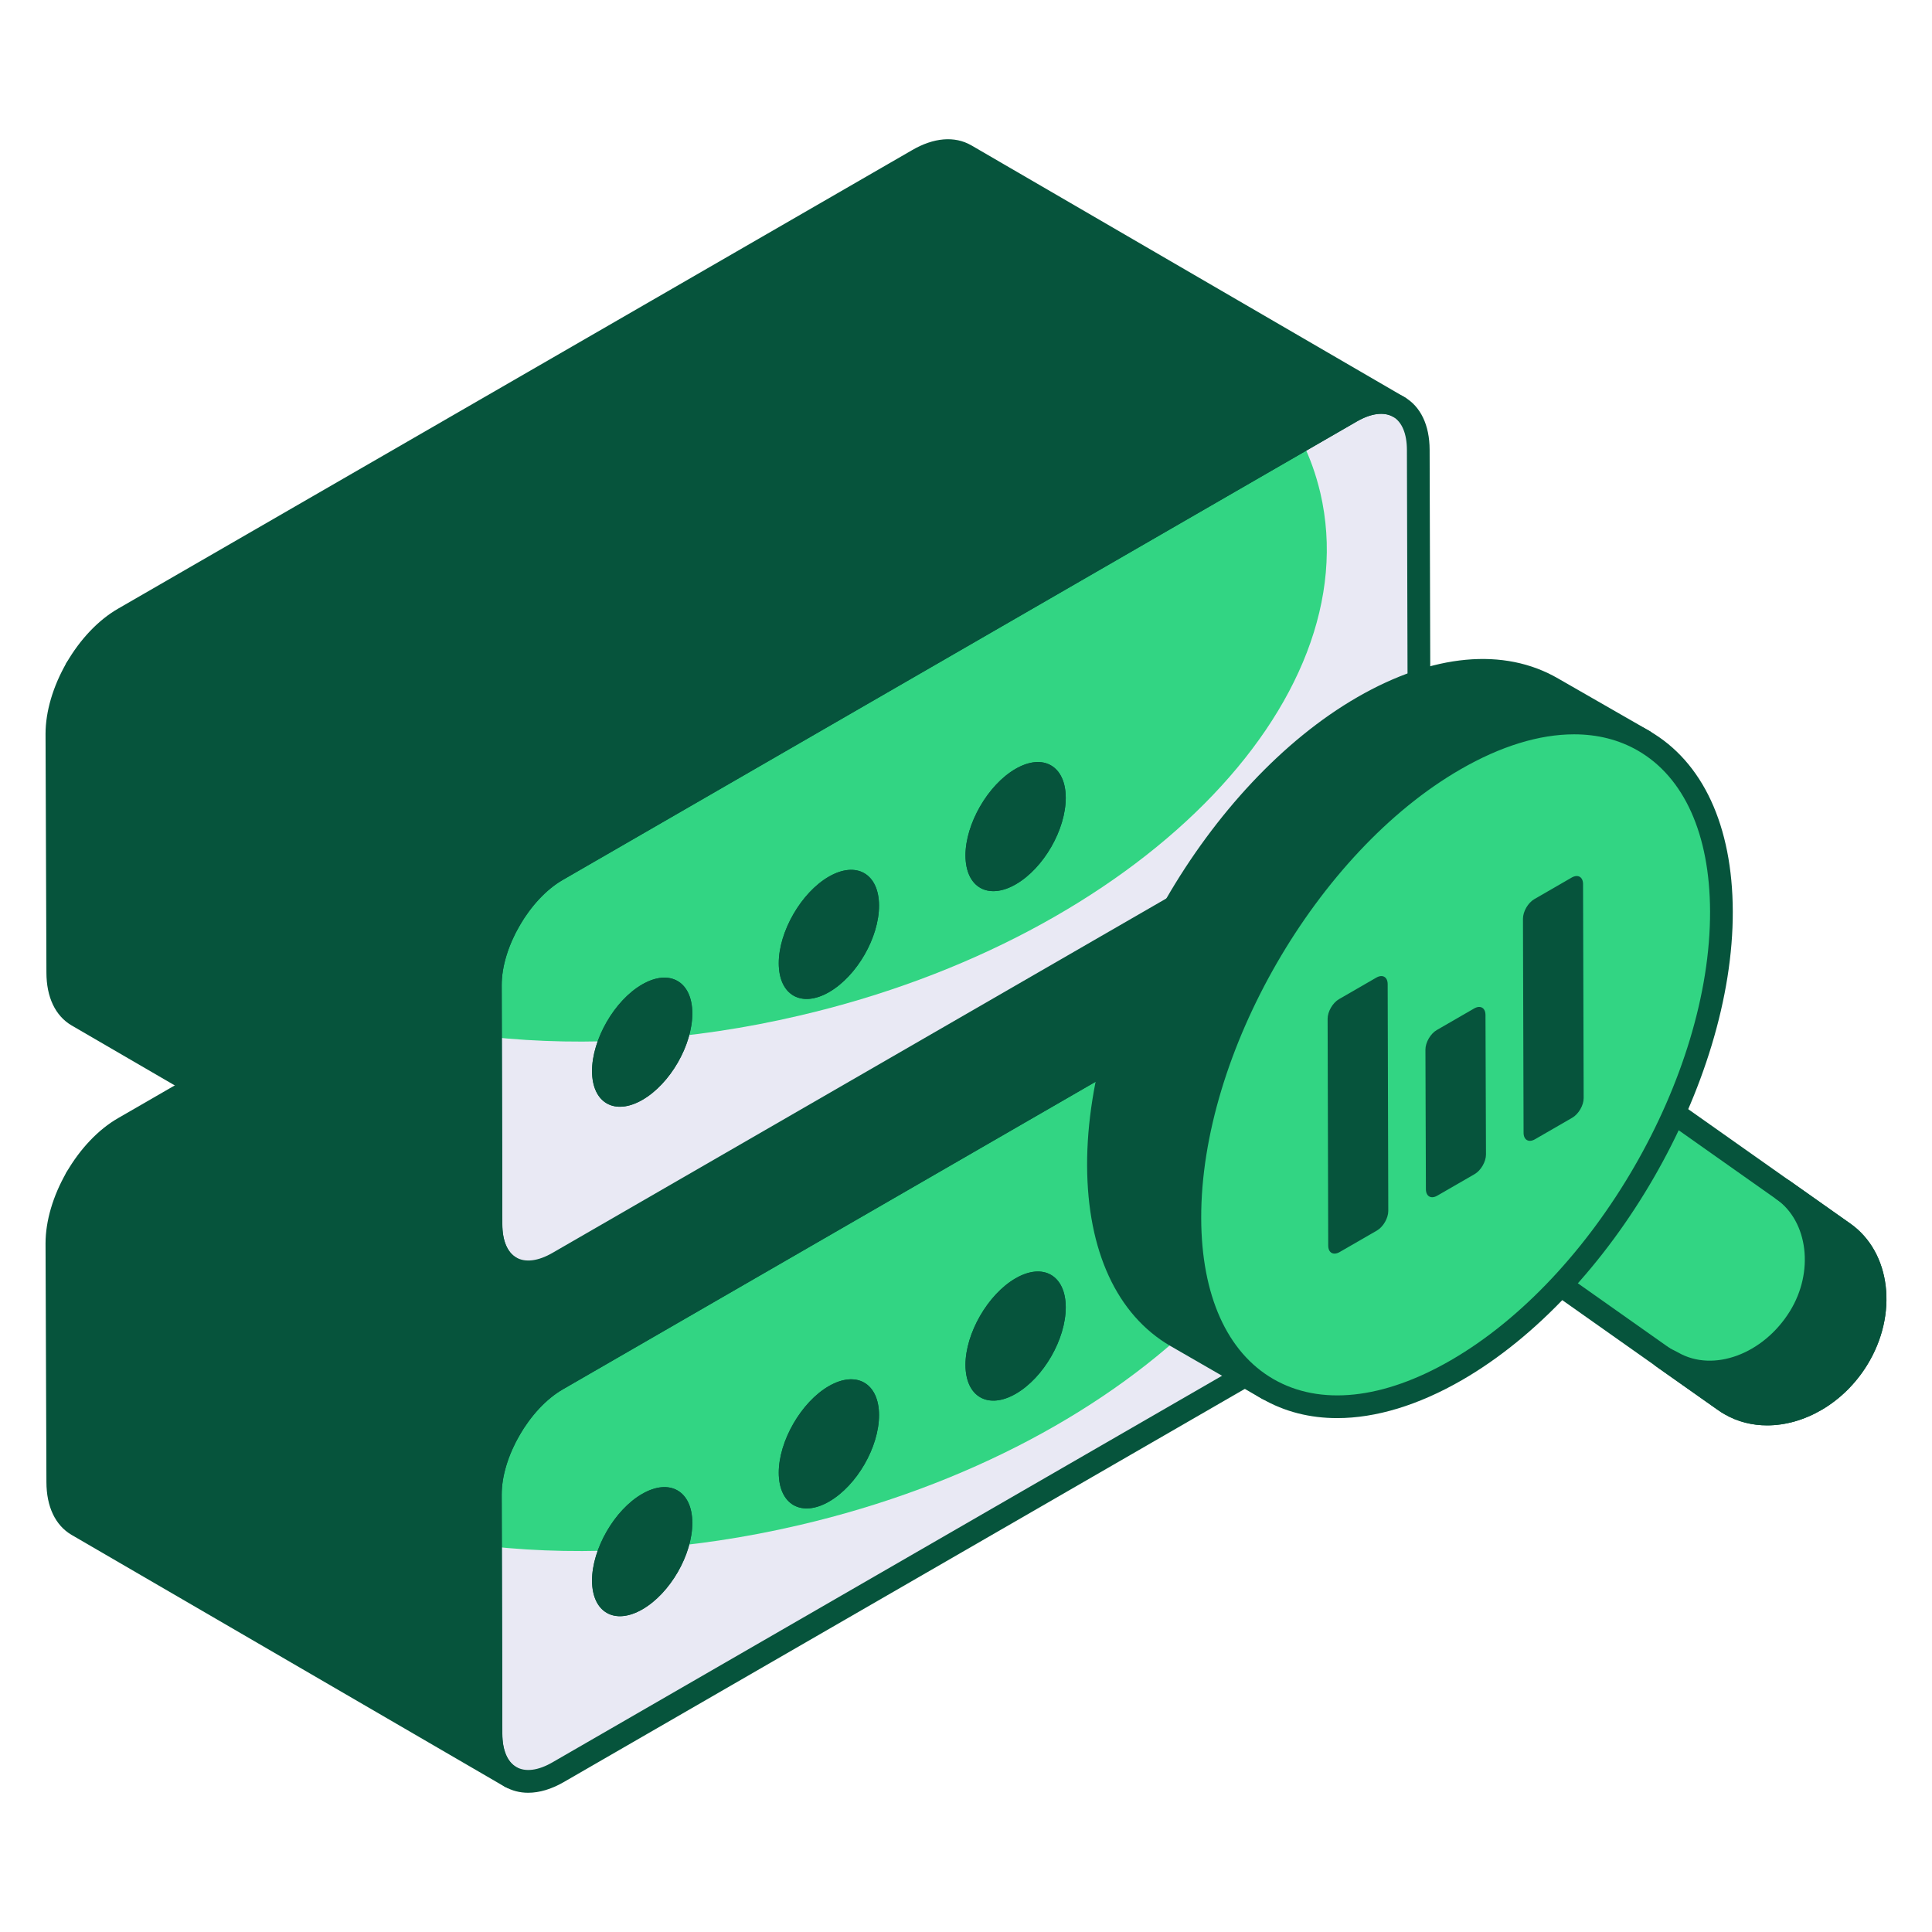 <svg width="70" height="70" viewBox="0 0 70 70" fill="none" xmlns="http://www.w3.org/2000/svg">
<path d="M48.951 33.376C50.296 32.599 51.382 33.218 51.386 34.756L51.411 43.41C51.415 44.948 50.336 46.825 48.991 47.601L20.224 64.21C18.886 64.982 17.793 64.359 17.789 62.822L17.764 54.168C17.76 52.63 18.846 50.757 20.184 49.984L48.951 33.376Z" fill="#32D583"/>
<path d="M51.407 43.41C51.418 44.948 50.333 46.823 48.995 47.603L20.221 64.211C18.884 64.981 17.789 64.359 17.789 62.821L17.768 56.028C21.212 56.397 25.035 56.175 28.953 55.259C41.149 52.426 49.617 43.937 47.837 36.312C47.679 35.649 47.458 35.017 47.152 34.416L48.953 33.373C50.291 32.594 51.386 33.216 51.386 34.753L51.407 43.41Z" fill="#E9E9F4"/>
<path d="M2.062 45.049L2.094 53.696C2.094 54.465 2.367 55.002 2.799 55.255L18.494 64.38C18.062 64.127 17.789 63.59 17.789 62.821L17.767 54.164C17.762 53.4 18.028 52.556 18.46 51.805L2.766 42.681C2.331 43.436 2.062 44.284 2.062 45.049Z" fill="#06543C"/>
<path d="M18.493 64.379L2.796 55.257C2.364 55.005 2.093 54.463 2.093 53.7L2.062 45.049C2.062 44.286 2.334 43.431 2.766 42.678L5.559 44.306C5.257 45.331 5.097 46.395 5.097 47.5C5.097 54.513 2.167 54.653 10.325 54.653C13.138 54.653 15.771 53.97 18.011 52.794C17.85 53.257 17.76 53.719 17.77 54.161L17.79 62.821C17.79 63.595 18.061 64.128 18.493 64.379Z" fill="#06543C"/>
<path d="M34.986 24.08C34.543 23.827 33.932 23.859 33.248 24.259L4.485 40.868C3.813 41.255 3.205 41.92 2.766 42.681L18.46 51.805C18.897 51.043 19.506 50.375 20.179 49.983L48.953 33.373C49.627 32.984 50.238 32.952 50.681 33.205L34.986 24.08Z" fill="#06543C"/>
<path d="M50.68 33.205C50.238 32.952 49.627 32.984 48.953 33.373L20.179 49.983C19.505 50.373 18.894 51.046 18.462 51.805L2.768 42.68C3.21 41.922 3.81 41.258 4.484 40.868L8.244 38.699C12.362 43.144 10.152 40.546 18.505 40.546C29.868 40.546 39.337 35.069 41.422 27.823L50.68 33.205Z" fill="#06543C"/>
<path d="M19.137 64.955C18.834 64.955 18.551 64.883 18.297 64.737C17.706 64.397 17.38 63.718 17.377 62.823L17.353 54.169C17.348 52.475 18.502 50.48 19.978 49.628L48.745 33.018C49.53 32.564 50.29 32.502 50.883 32.844C51.47 33.182 51.796 33.861 51.798 34.755L51.823 43.409C51.828 45.106 50.675 47.105 49.197 47.958L20.43 64.566C19.982 64.825 19.543 64.955 19.137 64.955ZM49.157 33.732L20.39 50.342C19.186 51.036 18.172 52.787 18.176 54.167L18.201 62.821C18.203 63.409 18.383 63.836 18.708 64.022C19.036 64.21 19.501 64.152 20.018 63.852L48.785 47.244C49.99 46.549 51.004 44.793 50.999 43.411L50.975 34.757C50.973 34.169 50.794 33.744 50.472 33.558C50.146 33.371 49.679 33.431 49.157 33.732Z" fill="#06543C"/>
<path d="M18.494 64.793C18.424 64.793 18.353 64.775 18.287 64.736L2.592 55.611C2.005 55.267 1.682 54.587 1.682 53.696L1.65 45.051C1.65 44.239 1.92 43.325 2.409 42.475C2.464 42.381 2.555 42.311 2.66 42.283C2.765 42.257 2.879 42.27 2.973 42.325L18.667 51.449C18.863 51.563 18.93 51.814 18.817 52.01C18.401 52.734 18.175 53.497 18.179 54.161L18.2 62.82C18.2 63.408 18.379 63.836 18.703 64.025C18.899 64.14 18.964 64.391 18.85 64.588C18.773 64.719 18.636 64.793 18.494 64.793ZM2.474 45.048L2.505 53.695C2.505 54.282 2.684 54.711 3.008 54.901L17.407 63.272C17.387 63.129 17.377 62.978 17.377 62.821L17.356 54.165C17.351 53.473 17.546 52.703 17.91 51.962L2.93 43.252C2.634 43.865 2.474 44.491 2.474 45.048Z" fill="#06543C"/>
<path d="M18.46 52.217C18.388 52.217 18.316 52.198 18.253 52.161L2.559 43.037C2.363 42.923 2.296 42.672 2.409 42.475C2.904 41.618 3.568 40.92 4.279 40.512L33.042 23.902C33.826 23.443 34.589 23.378 35.19 23.724L35.193 23.725L50.888 32.849C51.084 32.962 51.151 33.214 51.038 33.41C50.925 33.605 50.674 33.673 50.477 33.562C50.143 33.372 49.676 33.432 49.159 33.73L20.386 50.34C19.796 50.682 19.239 51.275 18.817 52.01C18.762 52.106 18.672 52.175 18.566 52.203C18.531 52.212 18.496 52.217 18.46 52.217ZM3.341 42.538L18.321 51.248C18.783 50.551 19.36 49.984 19.972 49.627L48.747 33.016C48.891 32.933 49.035 32.864 49.177 32.806L34.781 24.437C34.448 24.247 33.978 24.31 33.456 24.614L4.69 41.226C4.198 41.508 3.729 41.967 3.341 42.538Z" fill="#06543C"/>
<path d="M23.265 54.128C24.271 53.547 25.081 54.028 25.084 55.172C25.087 56.329 24.283 57.728 23.276 58.309C22.275 58.887 21.454 58.426 21.451 57.269C21.448 56.125 22.263 54.706 23.265 54.128ZM30.029 50.222C31.036 49.641 31.846 50.122 31.849 51.266C31.852 52.423 31.048 53.822 30.041 54.404C29.04 54.982 28.22 54.52 28.216 53.363C28.213 52.219 29.028 50.8 30.029 50.222ZM36.795 46.317C37.801 45.735 38.611 46.216 38.614 47.36C38.617 48.517 37.813 49.916 36.806 50.498C35.805 51.076 34.985 50.615 34.981 49.457C34.978 48.313 35.793 46.895 36.795 46.317Z" fill="#06543C"/>
<path d="M23.265 54.128C24.271 53.547 25.081 54.028 25.084 55.172C25.087 56.329 24.283 57.728 23.276 58.309C22.275 58.887 21.454 58.426 21.451 57.269C21.448 56.125 22.263 54.706 23.265 54.128ZM30.029 50.222C31.036 49.641 31.846 50.122 31.849 51.266C31.852 52.423 31.048 53.822 30.041 54.404C29.04 54.982 28.22 54.52 28.216 53.363C28.213 52.219 29.028 50.8 30.029 50.222ZM36.795 46.317C37.801 45.735 38.611 46.216 38.614 47.36C38.617 48.517 37.813 49.916 36.806 50.498C35.805 51.076 34.985 50.615 34.981 49.457C34.978 48.313 35.793 46.895 36.795 46.317Z" fill="#06543C"/>
<path d="M48.951 14.917C50.296 14.14 51.382 14.759 51.386 16.297L51.411 24.951C51.415 26.489 50.336 28.366 48.991 29.142L20.224 45.751C18.886 46.523 17.793 45.901 17.789 44.363L17.764 35.709C17.76 34.171 18.846 32.298 20.184 31.525L48.951 14.917Z" fill="#32D583"/>
<path d="M51.407 24.951C51.418 26.489 50.333 28.364 48.995 29.144L20.221 45.752C18.884 46.522 17.789 45.9 17.789 44.362L17.768 37.569C21.212 37.938 25.035 37.717 28.953 36.8C41.149 33.967 49.617 25.478 47.837 17.853C47.679 17.19 47.458 16.558 47.152 15.957L48.953 14.915C50.291 14.135 51.386 14.757 51.386 16.294L51.407 24.951Z" fill="#E9E9F4"/>
<path d="M2.062 26.59L2.094 35.237C2.094 36.007 2.367 36.543 2.799 36.797L18.494 45.921C18.062 45.668 17.789 45.131 17.789 44.362L17.767 35.705C17.762 34.941 18.028 34.098 18.46 33.346L2.766 24.222C2.331 24.977 2.062 25.825 2.062 26.59Z" fill="#06543C"/>
<path d="M18.493 45.92L2.796 36.798C2.364 36.547 2.093 36.004 2.093 35.241L2.062 26.59C2.062 25.827 2.334 24.973 2.766 24.219L5.559 25.847C5.257 26.872 5.097 27.936 5.097 29.041C5.097 36.054 2.167 36.194 10.325 36.194C13.138 36.194 15.771 35.511 18.011 34.336C17.85 34.798 17.76 35.26 17.77 35.702L17.79 44.362C17.79 45.136 18.061 45.669 18.493 45.92Z" fill="#06543C"/>
<path d="M34.986 5.621C34.543 5.368 33.932 5.4 33.248 5.8L4.485 22.409C3.813 22.796 3.205 23.461 2.766 24.222L18.46 33.346C18.897 32.584 19.506 31.916 20.179 31.524L48.953 14.915C49.627 14.525 50.238 14.493 50.681 14.746L34.986 5.621Z" fill="#06543C"/>
<path d="M50.681 14.746C50.238 14.493 49.627 14.525 48.953 14.915L20.179 31.524C19.506 31.913 18.895 32.587 18.463 33.346L2.768 24.221C3.21 23.463 3.811 22.799 4.485 22.409L8.245 20.24C12.363 24.684 13.644 25.379 21.996 25.379C33.36 25.379 39.338 16.61 41.423 9.364L50.681 14.746Z" fill="#06543C"/>
<path d="M19.137 46.496C18.834 46.496 18.551 46.424 18.297 46.278C17.706 45.938 17.38 45.259 17.377 44.364L17.353 35.71C17.348 34.016 18.502 32.021 19.978 31.169L48.745 14.559C49.53 14.105 50.29 14.042 50.883 14.386C51.47 14.723 51.796 15.402 51.798 16.296L51.823 24.95C51.828 26.648 50.675 28.646 49.197 29.499L20.43 46.107C19.982 46.366 19.543 46.496 19.137 46.496ZM49.157 15.273L20.39 31.883C19.186 32.577 18.172 34.328 18.176 35.708L18.201 44.362C18.203 44.95 18.383 45.376 18.708 45.563C19.036 45.751 19.501 45.693 20.018 45.394L48.785 28.785C49.99 28.09 51.004 26.335 50.999 24.952L50.975 16.297C50.973 15.71 50.794 15.285 50.472 15.099C50.146 14.912 49.679 14.973 49.157 15.273Z" fill="#06543C"/>
<path d="M18.494 46.333C18.424 46.333 18.353 46.315 18.287 46.277L2.592 37.152C2.005 36.807 1.682 36.128 1.682 35.237L1.65 26.591C1.65 25.78 1.92 24.866 2.409 24.016C2.464 23.922 2.555 23.852 2.66 23.824C2.765 23.798 2.879 23.811 2.973 23.866L18.667 32.99C18.863 33.104 18.93 33.355 18.817 33.551C18.401 34.275 18.175 35.038 18.179 35.701L18.2 44.361C18.2 44.949 18.379 45.376 18.703 45.566C18.899 45.681 18.964 45.932 18.85 46.128C18.773 46.26 18.636 46.333 18.494 46.333ZM2.474 26.588L2.505 35.236C2.505 35.823 2.684 36.251 3.008 36.441L17.407 44.812C17.387 44.67 17.377 44.519 17.377 44.362L17.356 35.706C17.351 35.014 17.546 34.244 17.91 33.503L2.93 24.793C2.634 25.406 2.474 26.032 2.474 26.588Z" fill="#06543C"/>
<path d="M18.46 33.758C18.388 33.758 18.316 33.739 18.253 33.702L2.559 24.578C2.363 24.465 2.296 24.213 2.409 24.016C2.904 23.159 3.568 22.461 4.279 22.053L33.042 5.443C33.826 4.984 34.589 4.918 35.19 5.265L35.193 5.266L50.888 14.389C51.084 14.503 51.151 14.754 51.038 14.95C50.925 15.148 50.674 15.215 50.477 15.103C50.143 14.913 49.676 14.972 49.159 15.271L20.386 31.881C19.796 32.223 19.239 32.816 18.817 33.551C18.762 33.647 18.672 33.716 18.566 33.744C18.531 33.753 18.496 33.758 18.46 33.758ZM3.341 24.079L18.321 32.789C18.783 32.092 19.36 31.525 19.972 31.168L48.747 14.557C48.891 14.474 49.035 14.405 49.177 14.347L34.781 5.978C34.446 5.787 33.977 5.852 33.456 6.155L4.69 22.767C4.198 23.049 3.729 23.507 3.341 24.079Z" fill="#06543C"/>
<path d="M23.265 35.669C24.271 35.088 25.081 35.569 25.084 36.712C25.087 37.87 24.283 39.269 23.276 39.85C22.275 40.428 21.454 39.967 21.451 38.81C21.448 37.666 22.263 36.247 23.265 35.669ZM30.029 31.763C31.036 31.182 31.846 31.663 31.849 32.807C31.852 33.964 31.048 35.363 30.041 35.945C29.04 36.523 28.22 36.062 28.216 34.904C28.213 33.76 29.028 32.341 30.029 31.763ZM36.795 27.858C37.801 27.276 38.611 27.757 38.614 28.901C38.617 30.058 37.813 31.457 36.806 32.039C35.805 32.617 34.985 32.156 34.981 30.998C34.978 29.855 35.793 28.436 36.795 27.858Z" fill="#06543C"/>
<path d="M23.265 35.669C24.271 35.088 25.081 35.569 25.084 36.712C25.087 37.87 24.283 39.269 23.276 39.85C22.275 40.428 21.454 39.967 21.451 38.81C21.448 37.666 22.263 36.247 23.265 35.669ZM30.029 31.763C31.036 31.182 31.846 31.663 31.849 32.807C31.852 33.964 31.048 35.363 30.041 35.945C29.04 36.523 28.22 36.062 28.216 34.904C28.213 33.76 29.028 32.341 30.029 31.763ZM36.795 27.858C37.801 27.276 38.611 27.757 38.614 28.901C38.617 30.058 37.813 31.457 36.806 32.039C35.805 32.617 34.985 32.156 34.981 30.998C34.978 29.855 35.793 28.436 36.795 27.858Z" fill="#06543C"/>
<path d="M54.283 35.831L66.804 44.67C68.098 45.584 68.331 47.575 67.296 49.248C66.212 51.002 64.154 51.73 62.69 50.885C62.623 50.846 62.558 50.804 62.495 50.76L49.974 41.921C50.036 41.965 50.101 42.007 50.169 42.046C51.633 42.891 53.691 42.163 54.775 40.409C55.809 38.736 55.577 36.745 54.283 35.831Z" fill="#32D583"/>
<path d="M64.027 51.644C63.486 51.644 62.958 51.515 62.484 51.241C62.408 51.198 62.333 51.15 62.261 51.1L49.745 42.263C49.742 42.261 49.74 42.26 49.738 42.259L49.737 42.258L49.736 42.257C49.551 42.125 49.507 41.869 49.638 41.683C49.77 41.499 50.027 41.456 50.212 41.585L50.221 41.592C50.271 41.626 50.322 41.659 50.376 41.69C51.646 42.423 53.461 41.751 54.425 40.193C55.331 38.727 55.165 36.961 54.049 36.17L54.046 36.168C53.86 36.036 53.816 35.78 53.947 35.594C54.078 35.408 54.336 35.365 54.52 35.495L67.041 44.333C68.516 45.374 68.782 47.628 67.647 49.464C66.794 50.843 65.371 51.644 64.027 51.644ZM51.908 42.782L62.733 50.424C62.782 50.458 62.837 50.494 62.893 50.527C64.168 51.262 65.984 50.59 66.946 49.032C67.853 47.565 67.686 45.797 66.567 45.007L55.731 37.357C55.967 38.379 55.777 39.571 55.126 40.626C54.358 41.868 53.127 42.641 51.908 42.782Z" fill="#06543C"/>
<path d="M64.6 43.113L66.804 44.67C68.099 45.584 68.331 47.575 67.296 49.248C66.212 51.002 64.154 51.73 62.69 50.885C62.623 50.846 62.558 50.804 62.495 50.761L60.242 49.173C60.305 49.218 60.528 49.321 60.596 49.36C62.06 50.205 64.118 49.477 65.202 47.723C66.236 46.05 65.894 44.027 64.6 43.113Z" fill="#06543C"/>
<path d="M64.027 51.644C63.486 51.644 62.958 51.515 62.484 51.241C62.408 51.198 62.333 51.15 62.261 51.1L60.005 49.51C60.004 49.51 60.004 49.509 60.004 49.509C59.818 49.377 59.775 49.121 59.906 48.936C60.037 48.75 60.293 48.708 60.479 48.837L60.48 48.838C60.512 48.858 60.589 48.894 60.655 48.927L60.799 49.002C62.073 49.737 63.889 49.065 64.852 47.507C65.733 46.082 65.513 44.263 64.363 43.449C64.178 43.318 64.132 43.06 64.264 42.875C64.394 42.689 64.652 42.646 64.837 42.776L67.042 44.333C68.516 45.374 68.782 47.628 67.647 49.464C66.794 50.843 65.371 51.644 64.027 51.644ZM62.275 50.102L62.733 50.424C62.782 50.458 62.837 50.494 62.893 50.526C64.168 51.262 65.984 50.59 66.946 49.032C67.853 47.565 67.686 45.797 66.567 45.007L66.112 44.686C66.368 45.712 66.195 46.9 65.552 47.939C64.772 49.202 63.514 49.98 62.275 50.102Z" fill="#06543C"/>
<path d="M54.978 36.247C56.443 37.092 56.75 39.196 55.666 40.95C54.582 42.704 52.524 43.432 51.059 42.587C49.601 41.745 49.289 39.648 50.373 37.894C51.458 36.14 53.52 35.405 54.978 36.247Z" fill="#32D583"/>
<path d="M52.397 43.347C51.856 43.347 51.327 43.217 50.853 42.944C50.146 42.535 49.639 41.845 49.427 41.002C49.158 39.937 49.376 38.724 50.023 37.678C51.22 35.74 53.536 34.939 55.184 35.89C55.892 36.299 56.401 36.989 56.613 37.834C56.883 38.903 56.665 40.118 56.016 41.166C55.163 42.546 53.742 43.347 52.397 43.347ZM53.638 36.309C52.575 36.309 51.425 36.975 50.724 38.11C50.193 38.97 50.011 39.95 50.225 40.801C50.385 41.436 50.745 41.929 51.266 42.23C52.533 42.965 54.352 42.293 55.315 40.734C55.848 39.873 56.03 38.889 55.814 38.035C55.655 37.4 55.294 36.904 54.772 36.603C54.426 36.403 54.038 36.309 53.638 36.309Z" fill="#06543C"/>
<path d="M59.564 26.843C57.813 25.825 55.38 25.977 52.702 27.525C47.388 30.59 43.092 38.032 43.112 44.14C43.123 47.174 44.192 49.312 45.922 50.32L42.609 48.41C40.879 47.402 39.81 45.264 39.799 42.23C39.779 36.121 44.075 28.679 49.389 25.614C52.077 24.067 54.5 23.924 56.251 24.942L59.564 26.843Z" fill="#06543C"/>
<path d="M45.922 50.733C45.852 50.733 45.782 50.715 45.717 50.677L42.404 48.766C40.468 47.639 39.398 45.319 39.388 42.231C39.367 35.998 43.761 28.384 49.184 25.258C51.914 23.686 54.498 23.446 56.459 24.586L59.721 26.458C59.738 26.468 59.754 26.477 59.771 26.487C59.968 26.601 60.034 26.852 59.921 27.049C59.808 27.245 59.558 27.314 59.359 27.2L59.313 27.174C57.624 26.219 55.353 26.468 52.908 27.881C47.714 30.877 43.504 38.171 43.524 44.139C43.534 46.922 44.458 48.989 46.128 49.964L46.13 49.965C46.326 50.079 46.393 50.331 46.279 50.526C46.203 50.658 46.064 50.733 45.922 50.733ZM53.718 24.701C52.464 24.701 51.06 25.128 49.595 25.971C44.401 28.966 40.191 36.26 40.211 42.229C40.221 45.013 41.145 47.081 42.816 48.053L43.697 48.561C43.05 47.384 42.706 45.885 42.701 44.141C42.68 37.909 47.074 30.295 52.497 27.168C54.035 26.279 55.527 25.814 56.886 25.78L56.046 25.299C55.358 24.9 54.573 24.701 53.718 24.701Z" fill="#06543C"/>
<path d="M52.706 27.52C58.029 24.447 62.353 26.91 62.37 33.02C62.388 39.13 58.092 46.57 52.769 49.644C47.452 52.714 43.128 50.25 43.11 44.14C43.093 38.031 47.388 30.59 52.706 27.52Z" fill="#32D583"/>
<path d="M62.374 33.024C62.385 39.133 58.089 46.575 52.764 49.64C48.651 52.022 45.118 51.075 43.744 47.695C44.568 47.858 45.424 47.94 46.299 47.94C53.752 47.939 59.799 41.892 59.799 34.439C59.799 31.324 58.75 28.473 56.978 26.193C60.165 26.162 62.364 28.667 62.374 33.024Z" fill="#32D583"/>
<path d="M48.448 51.381C47.459 51.381 46.541 51.149 45.73 50.681C43.784 49.562 42.707 47.239 42.699 44.141C42.681 37.91 47.077 30.294 52.499 27.164C55.216 25.596 57.791 25.352 59.751 26.48C61.697 27.599 62.773 29.922 62.782 33.02C62.8 39.249 58.4 46.867 52.975 50.001C51.386 50.918 49.845 51.381 48.448 51.381ZM57.031 26.606C55.776 26.606 54.374 27.032 52.911 27.878C47.717 30.875 43.505 38.171 43.522 44.139C43.53 46.931 44.46 49.001 46.14 49.968C47.834 50.944 50.113 50.703 52.563 49.287C57.761 46.285 61.976 38.989 61.959 33.022C61.95 30.23 61.021 28.161 59.34 27.194C58.657 26.801 57.878 26.606 57.031 26.606Z" fill="#06543C"/>
<path d="M56.941 31.798C57.171 31.665 57.356 31.771 57.357 32.032L57.379 39.785C57.38 40.047 57.196 40.365 56.965 40.498L55.615 41.278C55.388 41.409 55.203 41.304 55.202 41.042L55.18 33.289C55.179 33.028 55.363 32.709 55.591 32.578L56.941 31.798ZM53.409 36.54C53.636 36.409 53.821 36.514 53.822 36.776L53.84 41.829C53.84 42.09 53.656 42.409 53.429 42.54L52.076 43.321C51.849 43.453 51.664 43.347 51.663 43.086L51.646 38.032C51.645 37.771 51.829 37.452 52.056 37.321L53.409 36.54ZM49.865 35.422C50.092 35.29 50.277 35.396 50.278 35.657L50.3 43.872C50.301 44.134 50.117 44.452 49.89 44.584L48.54 45.363C48.31 45.496 48.124 45.391 48.124 45.129L48.102 36.914C48.101 36.653 48.285 36.334 48.515 36.201L49.865 35.422Z" fill="#06543C"/>
</svg>
